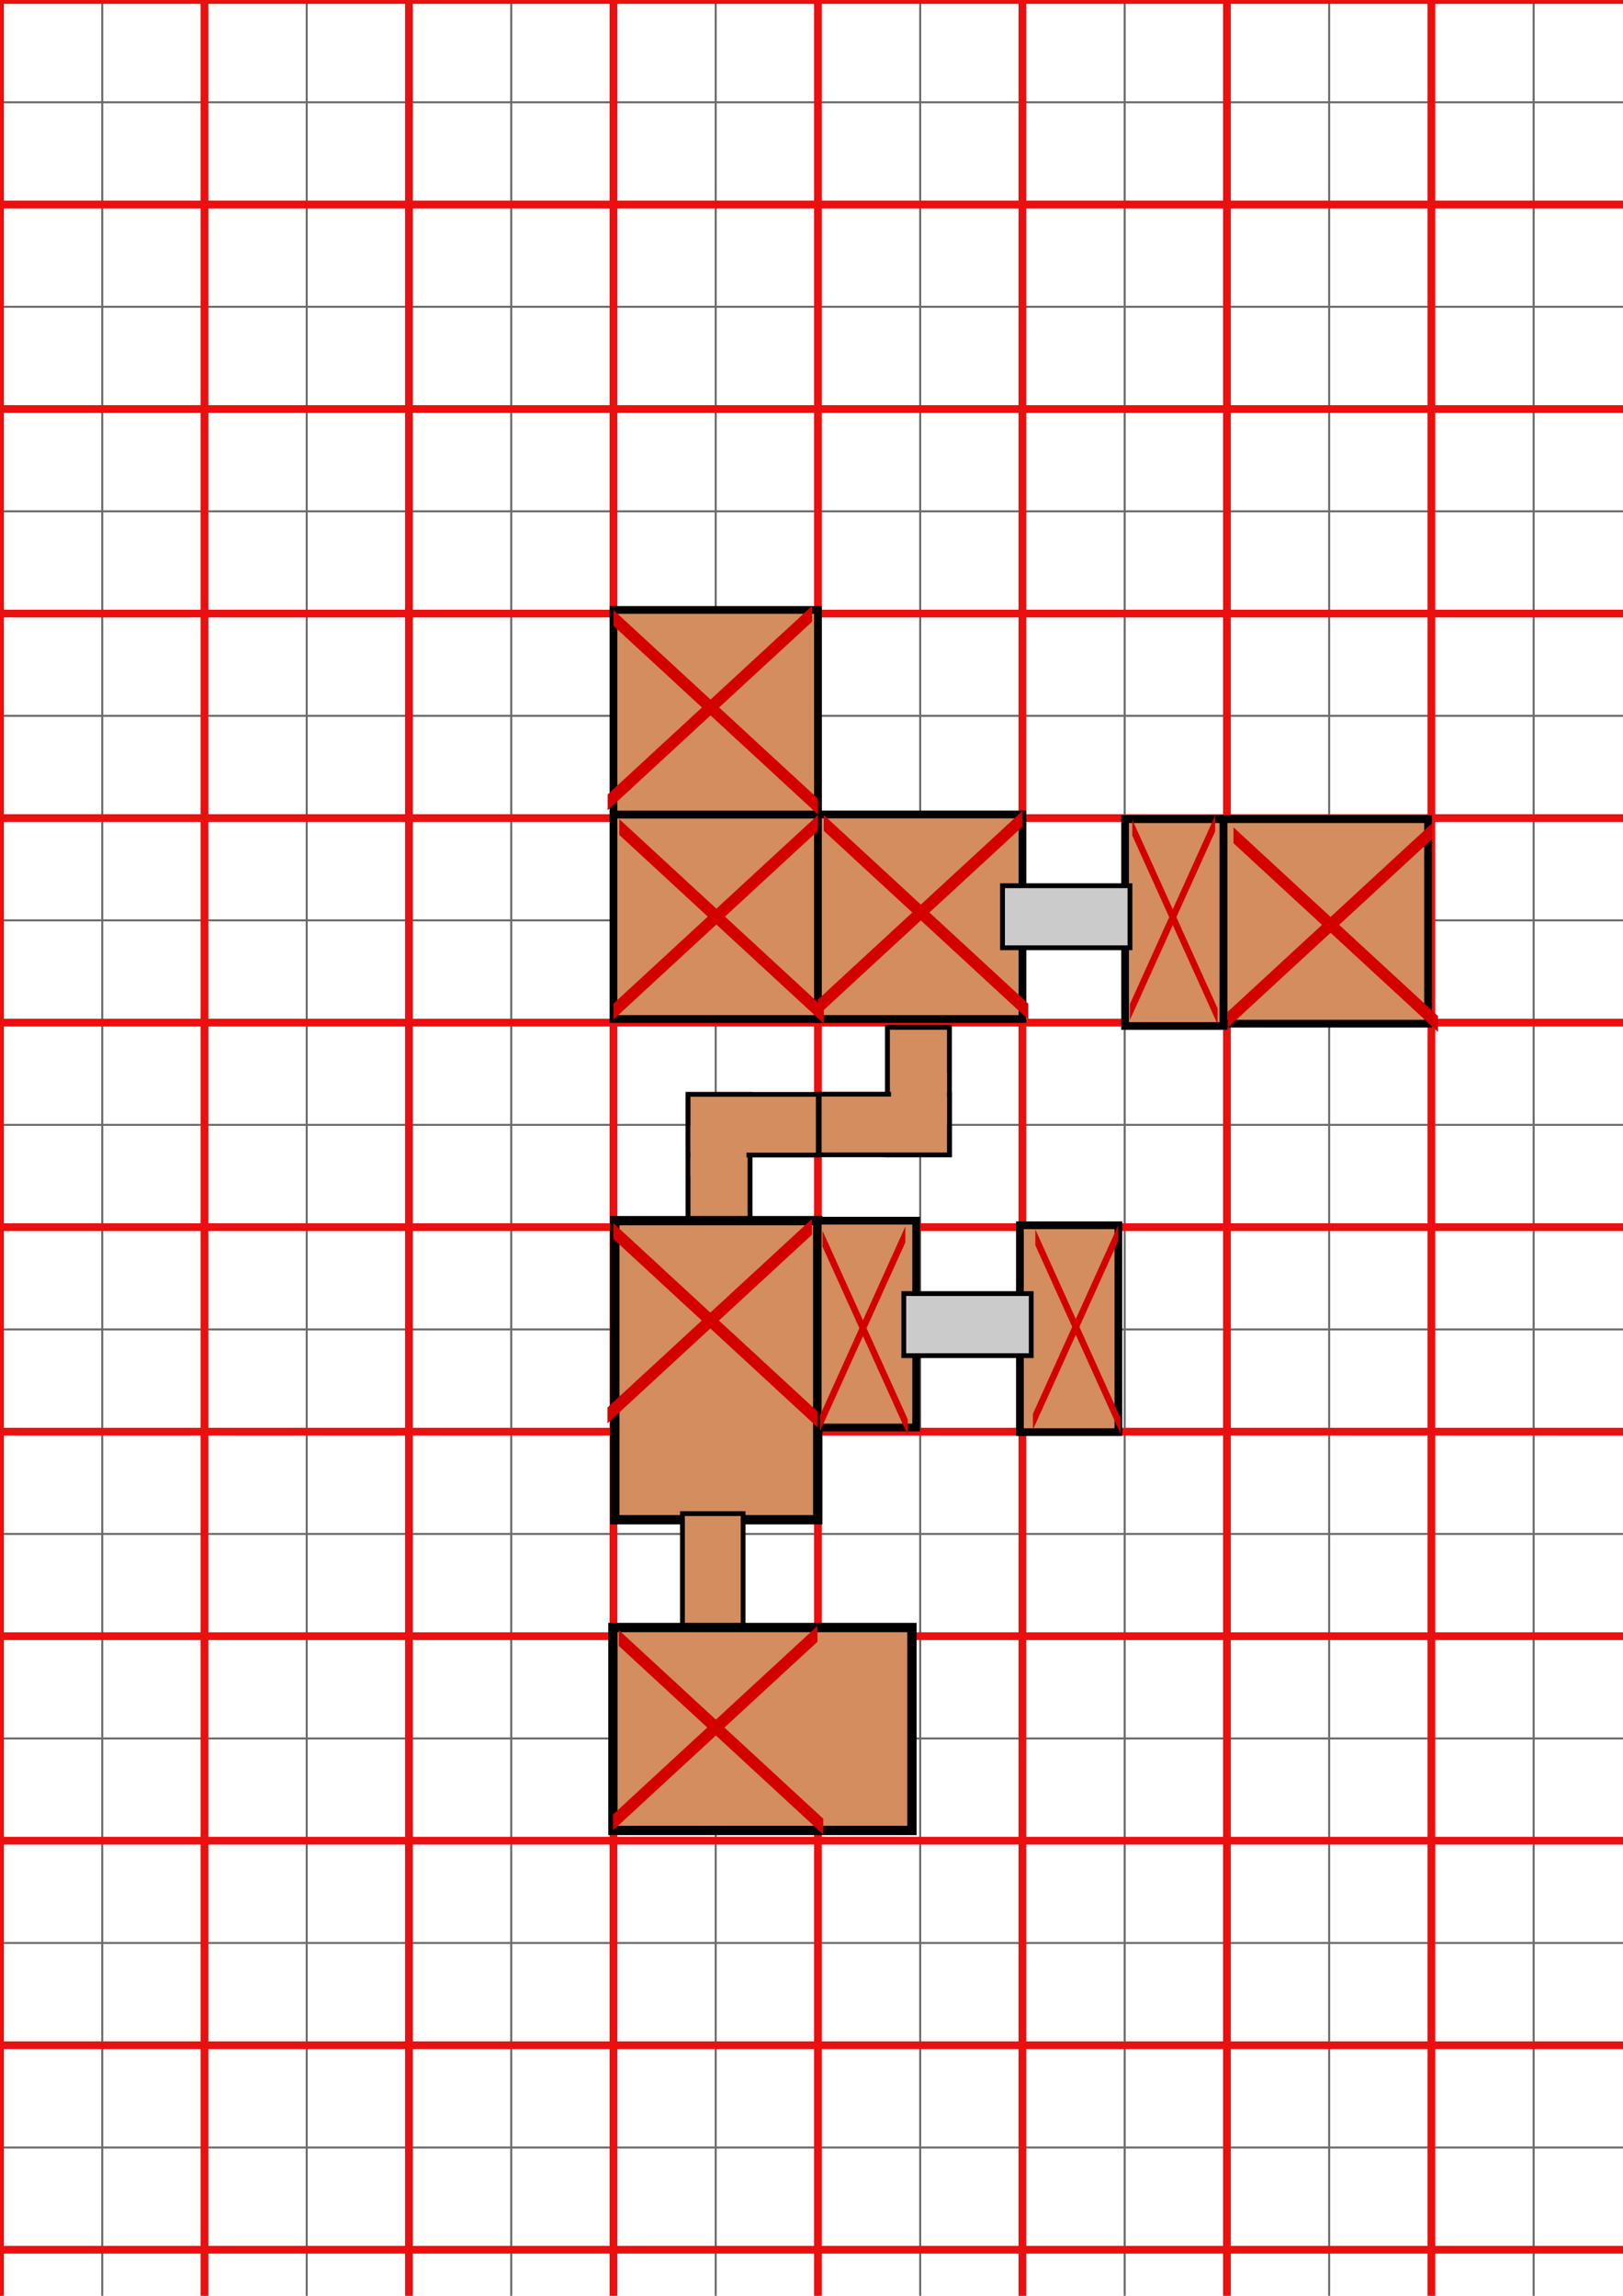 <?xml version="1.0" encoding="UTF-8" standalone="no"?>
<!-- Created with Inkscape (http://www.inkscape.org/) -->

<svg
   xmlns:dc="http://purl.org/dc/elements/1.1/"
   xmlns:cc="http://creativecommons.org/ns#"
   xmlns:rdf="http://www.w3.org/1999/02/22-rdf-syntax-ns#"
   xmlns:svg="http://www.w3.org/2000/svg"
   xmlns="http://www.w3.org/2000/svg"
   xmlns:sodipodi="http://sodipodi.sourceforge.net/DTD/sodipodi-0.dtd"
   xmlns:inkscape="http://www.inkscape.org/namespaces/inkscape"
   width="210mm"
   height="297mm"
   viewBox="0 0 210 297"
   version="1.1"
   id="svg8"
   sodipodi:docname="map.svg"
   inkscape:version="0.92.4 (5da689c313, 2019-01-14)">
  <defs
     id="defs2" />
  <sodipodi:namedview
     id="base"
     pagecolor="#ffffff"
     bordercolor="#666666"
     borderopacity="1.0"
     inkscape:pageopacity="0.0"
     inkscape:pageshadow="2"
     inkscape:zoom="0.7"
     inkscape:cx="64.383195"
     inkscape:cy="563.75642"
     inkscape:document-units="mm"
     inkscape:current-layer="layer1"
     showgrid="false"
     showguides="false"
     inkscape:window-width="1920"
     inkscape:window-height="1001"
     inkscape:window-x="-9"
     inkscape:window-y="-9"
     inkscape:window-maximized="1">
    <inkscape:grid
       type="xygrid"
       id="grid3713" />
    <sodipodi:guide
       position="0.219,296.676"
       orientation="1122.519,0"
       id="guide4589"
       inkscape:locked="false" />
    <sodipodi:guide
       position="26.677,296.676"
       orientation="1122.519,0"
       id="guide4591"
       inkscape:locked="false" />
    <sodipodi:guide
       position="53.136,296.676"
       orientation="1122.519,0"
       id="guide4593"
       inkscape:locked="false" />
    <sodipodi:guide
       position="79.594,296.676"
       orientation="1122.519,0"
       id="guide4595"
       inkscape:locked="false" />
    <sodipodi:guide
       position="106.052,296.676"
       orientation="1122.519,0"
       id="guide4597"
       inkscape:locked="false" />
    <sodipodi:guide
       position="132.511,296.676"
       orientation="1122.519,0"
       id="guide4599"
       inkscape:locked="false" />
    <sodipodi:guide
       position="158.969,296.676"
       orientation="1122.519,0"
       id="guide4601"
       inkscape:locked="false" />
    <sodipodi:guide
       position="185.427,296.676"
       orientation="1122.519,0"
       id="guide4603"
       inkscape:locked="false" />
    <sodipodi:guide
       position="0.219,296.676"
       orientation="0,793.7"
       id="guide4605"
       inkscape:locked="false" />
    <sodipodi:guide
       position="0.219,270.218"
       orientation="0,793.7"
       id="guide4607"
       inkscape:locked="false" />
    <sodipodi:guide
       position="0.219,243.759"
       orientation="0,793.7"
       id="guide4609"
       inkscape:locked="false" />
    <sodipodi:guide
       position="0.219,217.301"
       orientation="0,793.7"
       id="guide4611"
       inkscape:locked="false" />
    <sodipodi:guide
       position="0.219,190.843"
       orientation="0,793.7"
       id="guide4613"
       inkscape:locked="false" />
    <sodipodi:guide
       position="0.219,164.385"
       orientation="0,793.7"
       id="guide4615"
       inkscape:locked="false" />
    <sodipodi:guide
       position="0.219,137.926"
       orientation="0,793.7"
       id="guide4617"
       inkscape:locked="false" />
    <sodipodi:guide
       position="0.219,111.468"
       orientation="0,793.7"
       id="guide4619"
       inkscape:locked="false" />
    <sodipodi:guide
       position="0.219,85.01"
       orientation="0,793.7"
       id="guide4621"
       inkscape:locked="false" />
    <sodipodi:guide
       position="0.219,58.551"
       orientation="0,793.7"
       id="guide4623"
       inkscape:locked="false" />
    <sodipodi:guide
       position="0.219,32.093"
       orientation="0,793.7"
       id="guide4625"
       inkscape:locked="false" />
    <sodipodi:guide
       position="0.219,5.635"
       orientation="0,793.7"
       id="guide4627"
       inkscape:locked="false" />
  </sodipodi:namedview>
  <g
     inkscape:label="Layer 1"
     inkscape:groupmode="layer"
     id="layer1">
    <path
       d="M 0,0 0,297 M 13.229,0 l 0,297 M 26.458,0 l 0,297 M 39.687,0 l 0,297 M 52.917,0 l 0,297 M 66.146,0 l 0,297 M 79.375,0 l 0,297 M 92.604,0 l 0,297 M 105.833,0 l 0,297 M 119.062,0 l 0,297 M 132.292,0 l 0,297 M 145.521,0 l 0,297 M 158.75,0 l 0,297 M 171.979,0 l 0,297 M 185.208,0 l 0,297 M 198.438,0 l 0,297 M 0,0 210,0 M 0,13.229 l 210,0 M 0,26.458 l 210,0 M 0,39.687 l 210,0 M 0,52.917 l 210,0 M 0,66.146 l 210,0 M 0,79.375 l 210,0 M 0,92.604 l 210,0 M 0,105.833 l 210,0 M 0,119.062 l 210,0 m -210,13.229 210,0 m -210,13.229 210,0 M 0,158.75 l 210,0 m -210,13.229 210,0 m -210,13.229 210,0 M 0,198.438 l 210,0 m -210,13.229 210,0 m -210,13.229 210,0 m -210,13.229 210,0 m -210,13.229 210,0 m -210,13.229 210,0 m -210,13.229 210,0 m -210,13.229 210,0"
       style="fill:none;stroke:#6c6c6c;stroke-width:0.265px;stroke-opacity:1"
       id="path4532" />
    <path
       d="M 0,0 0,297 M 26.458,0 l 0,297 M 52.917,0 l 0,297 M 79.375,0 l 0,297 M 105.833,0 l 0,297 M 132.292,0 l 0,297 M 158.75,0 l 0,297 M 185.208,0 l 0,297 M 0,0 210,0 M 0,26.458 l 210,0 M 0,52.917 l 210,0 M 0,79.375 l 210,0 M 0,105.833 l 210,0 m -210,26.458 210,0 M 0,158.75 l 210,0 m -210,26.458 210,0 m -210,26.458 210,0 m -210,26.458 210,0 m -210,26.458 210,0 m -210,26.458 210,0"
       style="fill:#d3005f;stroke:#ea1010;stroke-width:1;fill-opacity:1;stroke-opacity:1;stroke-miterlimit:4;stroke-dasharray:none"
       id="path3723" />
    <rect
       style="fill:#d38d5f;fill-opacity:1;stroke:#000000;stroke-width:1;stroke-opacity:1;stroke-miterlimit:4;stroke-dasharray:none"
       id="rect4629-7"
       width="26.458"
       height="26.458"
       x="79.375"
       y="105.366" />
    <rect
       style="fill:#d38d5f;fill-opacity:1;stroke:#000000;stroke-width:1;stroke-opacity:1;stroke-miterlimit:4;stroke-dasharray:none"
       id="rect4629-8"
       width="26.458"
       height="26.458"
       x="79.375"
       y="78.908" />
    <rect
       style="fill:#d38d5f;fill-opacity:1;stroke:#000000;stroke-width:1.205;stroke-miterlimit:4;stroke-dasharray:none;stroke-opacity:1"
       id="rect4629-8-1"
       width="26.254"
       height="38.689"
       x="-103.361"
       y="128.045" />
    <rect
       style="fill:#d38d5f;fill-opacity:1;stroke:#000000;stroke-width:1;stroke-miterlimit:4;stroke-dasharray:none;stroke-opacity:1"
       id="rect4629-8-5"
       width="26.458"
       height="26.458"
       x="105.833"
       y="105.366" />
    <rect
       style="fill:#d38d5f;fill-opacity:1;stroke:#000000;stroke-width:1;stroke-miterlimit:4;stroke-dasharray:none;stroke-opacity:1"
       id="rect4629-8-1-9"
       width="26.458"
       height="26.458"
       x="-83.911"
       y="18.81" />
    <rect
       style="fill:#d38d5f;fill-opacity:1;stroke:#000000;stroke-width:1.205;stroke-miterlimit:4;stroke-dasharray:none;stroke-opacity:1"
       id="rect4629-8-1-0"
       width="26.254"
       height="38.689"
       x="197.317"
       y="82.709"
       transform="rotate(90)" />
    <rect
       style="fill:#d38d5f;fill-opacity:1;stroke:#000000;stroke-width:1;stroke-miterlimit:4;stroke-dasharray:none;stroke-opacity:1"
       id="rect4629-8-1-0-0"
       width="26.761"
       height="12.738"
       x="122.98"
       y="178.461"
       transform="rotate(90)" />
    <rect
       style="fill:#d38d5f;fill-opacity:1;stroke:#000000;stroke-width:1;stroke-miterlimit:4;stroke-dasharray:none;stroke-opacity:1"
       id="rect4629-8-1-0-0-6"
       width="26.761"
       height="12.738"
       x="144.992"
       y="-209.253"
       transform="scale(-1)" />
    <g
       transform="matrix(0.63,0,0,0.616,225.279,101.86)"
       id="g5206-1">
      <rect
         transform="rotate(90)"
         y="162.586"
         x="50.408"
         height="12.738"
         width="26.761"
         id="rect4629-8-1-0-0-0-5"
         style="fill:#d38d5f;fill-opacity:1;stroke:#000000;stroke-width:1;stroke-miterlimit:4;stroke-dasharray:none;stroke-opacity:1" />
      <rect
         transform="scale(-1)"
         y="-77.169"
         x="162.586"
         height="12.738"
         width="26.761"
         id="rect4629-8-1-0-0-6-1-5"
         style="fill:#d38d5f;fill-opacity:1;stroke:#000000;stroke-width:1;stroke-miterlimit:4;stroke-dasharray:none;stroke-opacity:1" />
      <rect
         y="59.952"
         x="-174.587"
         height="10.678"
         width="11.491"
         id="rect5201-6"
         style="fill:#d38d5f;fill-opacity:1;stroke:none;stroke-width:1.024;stroke-miterlimit:4;stroke-dasharray:none;stroke-opacity:1" />
    </g>
    <g
       transform="matrix(0.63,0,0,0.616,60.26,50.941)"
       id="g5206-1-5">
      <rect
         transform="rotate(90)"
         y="162.586"
         x="50.408"
         height="12.738"
         width="26.761"
         id="rect4629-8-1-0-0-0-5-6"
         style="fill:#d38d5f;fill-opacity:1;stroke:#000000;stroke-width:1;stroke-miterlimit:4;stroke-dasharray:none;stroke-opacity:1" />
      <rect
         transform="scale(-1)"
         y="-77.169"
         x="162.586"
         height="12.738"
         width="26.761"
         id="rect4629-8-1-0-0-6-1-5-5"
         style="fill:#d38d5f;fill-opacity:1;stroke:#000000;stroke-width:1;stroke-miterlimit:4;stroke-dasharray:none;stroke-opacity:1" />
      <rect
         y="59.952"
         x="-174.587"
         height="10.678"
         width="11.491"
         id="rect5201-6-1"
         style="fill:#d38d5f;fill-opacity:1;stroke:none;stroke-width:1.024;stroke-miterlimit:4;stroke-dasharray:none;stroke-opacity:1" />
    </g>
    <g
       transform="matrix(0,0.63,-0.616,0,-150.438,169.406)"
       id="g5206-1-5-8">
      <rect
         transform="rotate(90)"
         y="162.586"
         x="50.408"
         height="12.738"
         width="26.761"
         id="rect4629-8-1-0-0-0-5-6-8"
         style="fill:#d38d5f;fill-opacity:1;stroke:#000000;stroke-width:1;stroke-miterlimit:4;stroke-dasharray:none;stroke-opacity:1" />
      <rect
         transform="scale(-1)"
         y="-77.169"
         x="162.586"
         height="12.738"
         width="26.761"
         id="rect4629-8-1-0-0-6-1-5-5-3"
         style="fill:#d38d5f;fill-opacity:1;stroke:#000000;stroke-width:1;stroke-miterlimit:4;stroke-dasharray:none;stroke-opacity:1" />
      <rect
         y="59.952"
         x="-174.587"
         height="10.678"
         width="11.491"
         id="rect5201-6-1-0"
         style="fill:#d38d5f;fill-opacity:1;stroke:none;stroke-width:1.024;stroke-miterlimit:4;stroke-dasharray:none;stroke-opacity:1" />
    </g>
    <g
       transform="matrix(-0.63,0,0,-0.616,-247.358,134.845)"
       id="g5206-1-5-8-5">
      <rect
         transform="rotate(90)"
         y="162.586"
         x="50.408"
         height="12.738"
         width="26.761"
         id="rect4629-8-1-0-0-0-5-6-8-9"
         style="fill:#d38d5f;fill-opacity:1;stroke:#000000;stroke-width:1;stroke-miterlimit:4;stroke-dasharray:none;stroke-opacity:1" />
      <rect
         transform="scale(-1)"
         y="-77.169"
         x="162.586"
         height="12.738"
         width="26.761"
         id="rect4629-8-1-0-0-6-1-5-5-3-4"
         style="fill:#d38d5f;fill-opacity:1;stroke:#000000;stroke-width:1;stroke-miterlimit:4;stroke-dasharray:none;stroke-opacity:1" />
      <rect
         y="59.952"
         x="-174.587"
         height="10.678"
         width="11.491"
         id="rect5201-6-1-0-5"
         style="fill:#d38d5f;fill-opacity:1;stroke:none;stroke-width:1.024;stroke-miterlimit:4;stroke-dasharray:none;stroke-opacity:1" />
    </g>
    <g
       transform="matrix(-0.63,0,0,-0.616,-13.405,189.113)"
       id="g5206-1-5-8-5-9">
      <rect
         transform="rotate(90)"
         y="162.586"
         x="50.408"
         height="12.738"
         width="26.761"
         id="rect4629-8-1-0-0-0-5-6-8-9-4"
         style="fill:#d38d5f;fill-opacity:1;stroke:#000000;stroke-width:1;stroke-miterlimit:4;stroke-dasharray:none;stroke-opacity:1" />
      <rect
         transform="scale(-1)"
         y="-77.169"
         x="162.586"
         height="12.738"
         width="26.761"
         id="rect4629-8-1-0-0-6-1-5-5-3-4-9"
         style="fill:#d38d5f;fill-opacity:1;stroke:#000000;stroke-width:1;stroke-miterlimit:4;stroke-dasharray:none;stroke-opacity:1" />
      <rect
         y="59.952"
         x="-174.587"
         height="10.678"
         width="11.491"
         id="rect5201-6-1-0-5-9"
         style="fill:#d38d5f;fill-opacity:1;stroke:none;stroke-width:1.024;stroke-miterlimit:4;stroke-dasharray:none;stroke-opacity:1" />
    </g>
    <rect
       style="fill:#d38d5f;fill-opacity:1;stroke:#000000;stroke-width:1.205;stroke-miterlimit:4;stroke-dasharray:none;stroke-opacity:1"
       id="rect4629-8-1-6"
       width="26.254"
       height="38.689"
       x="79.553"
       y="157.912" />
    <rect
       style="fill:#d38d5f;fill-opacity:1;stroke:#000000;stroke-width:0.623;stroke-miterlimit:4;stroke-dasharray:none;stroke-opacity:1"
       id="rect4629-8-1-0-0-0-5-6-8-4"
       width="16.49"
       height="8.028"
       x="161.089"
       y="-261.21"
       transform="scale(-1)" />
    <rect
       style="fill:#d38d5f;fill-opacity:1;stroke:#000000;stroke-width:0.623;stroke-miterlimit:4;stroke-dasharray:none;stroke-opacity:1"
       id="rect4629-8-1-0-0-6-1-5-5-3-7"
       width="16.867"
       height="7.849"
       x="-263.856"
       y="-123.528"
       transform="rotate(-90)" />
    <rect
       style="fill:#d38d5f;fill-opacity:1;stroke:#000000;stroke-width:0.623;stroke-miterlimit:4;stroke-dasharray:none;stroke-opacity:1"
       id="rect4629-8-1-0-0-6-1-5-5-3-7-4"
       width="16.867"
       height="7.849"
       x="-212.678"
       y="88.302"
       transform="rotate(-90)" />
    <rect
       style="fill:#d38d5f;fill-opacity:1;stroke:#000000;stroke-width:1;stroke-miterlimit:4;stroke-dasharray:none;stroke-opacity:1"
       id="rect4629-8-1-0-0-5"
       width="26.761"
       height="12.738"
       x="157.912"
       y="-118.544"
       transform="rotate(90)" />
    <rect
       style="fill:#d38d5f;fill-opacity:1;stroke:#000000;stroke-width:1;stroke-miterlimit:4;stroke-dasharray:none;stroke-opacity:1"
       id="rect4629-8-1-0-0-8"
       width="26.761"
       height="12.738"
       x="158.51"
       y="-144.708"
       transform="rotate(90)" />
    <rect
       style="fill:#cbcbcb;fill-opacity:1;stroke:#000000;stroke-width:0.623;stroke-miterlimit:4;stroke-dasharray:none;stroke-opacity:1"
       id="rect4629-8-1-0-0-0-5-6-8-4-9"
       width="16.49"
       height="8.028"
       x="-133.431"
       y="-175.375"
       transform="scale(-1)" />
    <rect
       style="fill:#d38d5f;fill-opacity:1;stroke:#000000;stroke-width:1.205;stroke-miterlimit:4;stroke-dasharray:none;stroke-opacity:1"
       id="rect4629-8-1-0-2"
       width="26.254"
       height="38.689"
       x="210.546"
       y="-117.996"
       transform="rotate(90)" />
    <g
       id="g5490">
      <rect
         transform="matrix(0.735,0.678,0,1,0,0)"
         y="156.96"
         x="-162.498"
         height="2.051"
         width="35.996"
         id="rect5454"
         style="fill:#d40000;fill-opacity:1;stroke:none;stroke-width:0.769;stroke-miterlimit:4;stroke-dasharray:none;stroke-opacity:1" />
      <rect
         transform="matrix(-0.735,0.678,0,1,0,0)"
         y="-40.22"
         x="127.53"
         height="2.051"
         width="35.996"
         id="rect5454-4"
         style="fill:#d40000;fill-opacity:1;stroke:none;stroke-width:0.769;stroke-miterlimit:4;stroke-dasharray:none;stroke-opacity:1" />
    </g>
    <g
       transform="translate(198.815,32.128)"
       id="g5490-5">
      <rect
         transform="matrix(0.735,0.678,0,1,0,0)"
         y="156.96"
         x="-162.498"
         height="2.051"
         width="35.996"
         id="rect5454-7"
         style="fill:#d40000;fill-opacity:1;stroke:none;stroke-width:0.769;stroke-miterlimit:4;stroke-dasharray:none;stroke-opacity:1" />
      <rect
         transform="matrix(-0.735,0.678,0,1,0,0)"
         y="-40.22"
         x="127.53"
         height="2.051"
         width="35.996"
         id="rect5454-4-5"
         style="fill:#d40000;fill-opacity:1;stroke:none;stroke-width:0.769;stroke-miterlimit:4;stroke-dasharray:none;stroke-opacity:1" />
    </g>
    <g
       transform="translate(199.571,59.181)"
       id="g5490-59">
      <rect
         transform="matrix(0.735,0.678,0,1,0,0)"
         y="156.96"
         x="-162.498"
         height="2.051"
         width="35.996"
         id="rect5454-5"
         style="fill:#d40000;fill-opacity:1;stroke:none;stroke-width:0.769;stroke-miterlimit:4;stroke-dasharray:none;stroke-opacity:1" />
      <rect
         transform="matrix(-0.735,0.678,0,1,0,0)"
         y="-40.22"
         x="127.53"
         height="2.051"
         width="35.996"
         id="rect5454-4-2"
         style="fill:#d40000;fill-opacity:1;stroke:none;stroke-width:0.769;stroke-miterlimit:4;stroke-dasharray:none;stroke-opacity:1" />
    </g>
    <g
       transform="translate(226.03,58.652)"
       id="g5490-2">
      <rect
         transform="matrix(0.735,0.678,0,1,0,0)"
         y="156.96"
         x="-162.498"
         height="2.051"
         width="35.996"
         id="rect5454-8"
         style="fill:#d40000;fill-opacity:1;stroke:none;stroke-width:0.769;stroke-miterlimit:4;stroke-dasharray:none;stroke-opacity:1" />
      <rect
         transform="matrix(-0.735,0.678,0,1,0,0)"
         y="-40.22"
         x="127.53"
         height="2.051"
         width="35.996"
         id="rect5454-4-9"
         style="fill:#d40000;fill-opacity:1;stroke:none;stroke-width:0.769;stroke-miterlimit:4;stroke-dasharray:none;stroke-opacity:1" />
    </g>
    <g
       transform="translate(198.789,111.435)"
       id="g5490-7">
      <rect
         transform="matrix(0.735,0.678,0,1,0,0)"
         y="156.96"
         x="-162.498"
         height="2.051"
         width="35.996"
         id="rect5454-1"
         style="fill:#d40000;fill-opacity:1;stroke:none;stroke-width:0.769;stroke-miterlimit:4;stroke-dasharray:none;stroke-opacity:1" />
      <rect
         transform="matrix(-0.735,0.678,0,1,0,0)"
         y="-40.22"
         x="127.53"
         height="2.051"
         width="35.996"
         id="rect5454-4-1"
         style="fill:#d40000;fill-opacity:1;stroke:none;stroke-width:0.769;stroke-miterlimit:4;stroke-dasharray:none;stroke-opacity:1" />
    </g>
    <g
       transform="translate(199.504,164.091)"
       id="g5490-6">
      <rect
         transform="matrix(0.735,0.678,0,1,0,0)"
         y="156.96"
         x="-162.498"
         height="2.051"
         width="35.996"
         id="rect5454-12"
         style="fill:#d40000;fill-opacity:1;stroke:none;stroke-width:0.769;stroke-miterlimit:4;stroke-dasharray:none;stroke-opacity:1" />
      <rect
         transform="matrix(-0.735,0.678,0,1,0,0)"
         y="-40.22"
         x="127.53"
         height="2.051"
         width="35.996"
         id="rect5454-4-3"
         style="fill:#d40000;fill-opacity:1;stroke:none;stroke-width:0.769;stroke-miterlimit:4;stroke-dasharray:none;stroke-opacity:1" />
    </g>
    <g
       transform="matrix(0.417,0,0,1,2.079,126.887)"
       id="g5490-55">
      <rect
         transform="matrix(0.735,0.678,0,1,0,0)"
         y="156.96"
         x="-162.498"
         height="2.051"
         width="35.996"
         id="rect5454-3"
         style="fill:#d40000;fill-opacity:1;stroke:none;stroke-width:0.769;stroke-miterlimit:4;stroke-dasharray:none;stroke-opacity:1" />
      <rect
         transform="matrix(-0.735,0.678,0,1,0,0)"
         y="-40.22"
         x="127.53"
         height="2.051"
         width="35.996"
         id="rect5454-4-4"
         style="fill:#d40000;fill-opacity:1;stroke:none;stroke-width:0.769;stroke-miterlimit:4;stroke-dasharray:none;stroke-opacity:1" />
    </g>
    <g
       transform="matrix(0.417,0,0,1,156.229,112.428)"
       id="g5490-55-5">
      <rect
         transform="matrix(0.735,0.678,0,1,0,0)"
         y="156.96"
         x="-162.498"
         height="2.051"
         width="35.996"
         id="rect5454-3-5"
         style="fill:#d40000;fill-opacity:1;stroke:none;stroke-width:0.769;stroke-miterlimit:4;stroke-dasharray:none;stroke-opacity:1" />
      <rect
         transform="matrix(-0.735,0.678,0,1,0,0)"
         y="-40.22"
         x="127.53"
         height="2.051"
         width="35.996"
         id="rect5454-4-4-6"
         style="fill:#d40000;fill-opacity:1;stroke:none;stroke-width:0.769;stroke-miterlimit:4;stroke-dasharray:none;stroke-opacity:1" />
    </g>
    <g
       transform="matrix(0.417,0,0,1,183.766,112.259)"
       id="g5490-55-6">
      <rect
         transform="matrix(0.735,0.678,0,1,0,0)"
         y="156.96"
         x="-162.498"
         height="2.051"
         width="35.996"
         id="rect5454-3-0"
         style="fill:#d40000;fill-opacity:1;stroke:none;stroke-width:0.769;stroke-miterlimit:4;stroke-dasharray:none;stroke-opacity:1" />
      <rect
         transform="matrix(-0.735,0.678,0,1,0,0)"
         y="-40.22"
         x="127.53"
         height="2.051"
         width="35.996"
         id="rect5454-4-4-2"
         style="fill:#d40000;fill-opacity:1;stroke:none;stroke-width:0.769;stroke-miterlimit:4;stroke-dasharray:none;stroke-opacity:1" />
    </g>
    <rect
       style="fill:#d38d5f;fill-opacity:1;stroke:#000000;stroke-width:1;stroke-miterlimit:4;stroke-dasharray:none;stroke-opacity:1"
       id="rect4629-8-1-0-0-9"
       width="26.761"
       height="12.738"
       x="-132.731"
       y="-158.315"
       transform="matrix(0,-1,-1,0,0,0)" />
    <rect
       style="fill:#cbcbcb;fill-opacity:1;stroke:#000000;stroke-width:0.623;stroke-miterlimit:4;stroke-dasharray:none;stroke-opacity:1"
       id="rect4629-8-1-0-0-0-5-6-8-4-9-8"
       width="16.49"
       height="8.028"
       x="21.993"
       y="-154.359"
       transform="scale(-1)" />
    <rect
       style="fill:#cbcbcb;fill-opacity:1;stroke:#000000;stroke-width:0.623;stroke-miterlimit:4;stroke-dasharray:none;stroke-opacity:1"
       id="rect4629-8-1-0-0-0-5-6-8-4-9-9"
       width="16.49"
       height="8.028"
       x="-146.206"
       y="-122.609"
       transform="scale(-1)" />
    <rect
       style="fill:#d38d5f;fill-opacity:1;stroke:#000000;stroke-width:1;stroke-miterlimit:4;stroke-dasharray:none;stroke-opacity:1"
       id="rect4629-8-1-9-5"
       width="26.458"
       height="26.458"
       x="158.315"
       y="105.971" />
    <g
       transform="matrix(0.417,0,0,1,196.314,59.256)"
       id="g5490-55-2">
      <rect
         transform="matrix(0.735,0.678,0,1,0,0)"
         y="156.96"
         x="-162.498"
         height="2.051"
         width="35.996"
         id="rect5454-3-8"
         style="fill:#d40000;fill-opacity:1;stroke:none;stroke-width:0.769;stroke-miterlimit:4;stroke-dasharray:none;stroke-opacity:1" />
      <rect
         transform="matrix(-0.735,0.678,0,1,0,0)"
         y="-40.22"
         x="127.53"
         height="2.051"
         width="35.996"
         id="rect5454-4-4-7"
         style="fill:#d40000;fill-opacity:1;stroke:none;stroke-width:0.769;stroke-miterlimit:4;stroke-dasharray:none;stroke-opacity:1" />
    </g>
    <g
       transform="translate(279.041,60.249)"
       id="g5490-3">
      <rect
         transform="matrix(0.735,0.678,0,1,0,0)"
         y="156.96"
         x="-162.498"
         height="2.051"
         width="35.996"
         id="rect5454-9"
         style="fill:#d40000;fill-opacity:1;stroke:none;stroke-width:0.769;stroke-miterlimit:4;stroke-dasharray:none;stroke-opacity:1" />
      <rect
         transform="matrix(-0.735,0.678,0,1,0,0)"
         y="-40.22"
         x="127.53"
         height="2.051"
         width="35.996"
         id="rect5454-4-48"
         style="fill:#d40000;fill-opacity:1;stroke:none;stroke-width:0.769;stroke-miterlimit:4;stroke-dasharray:none;stroke-opacity:1" />
    </g>
  </g>
</svg>
